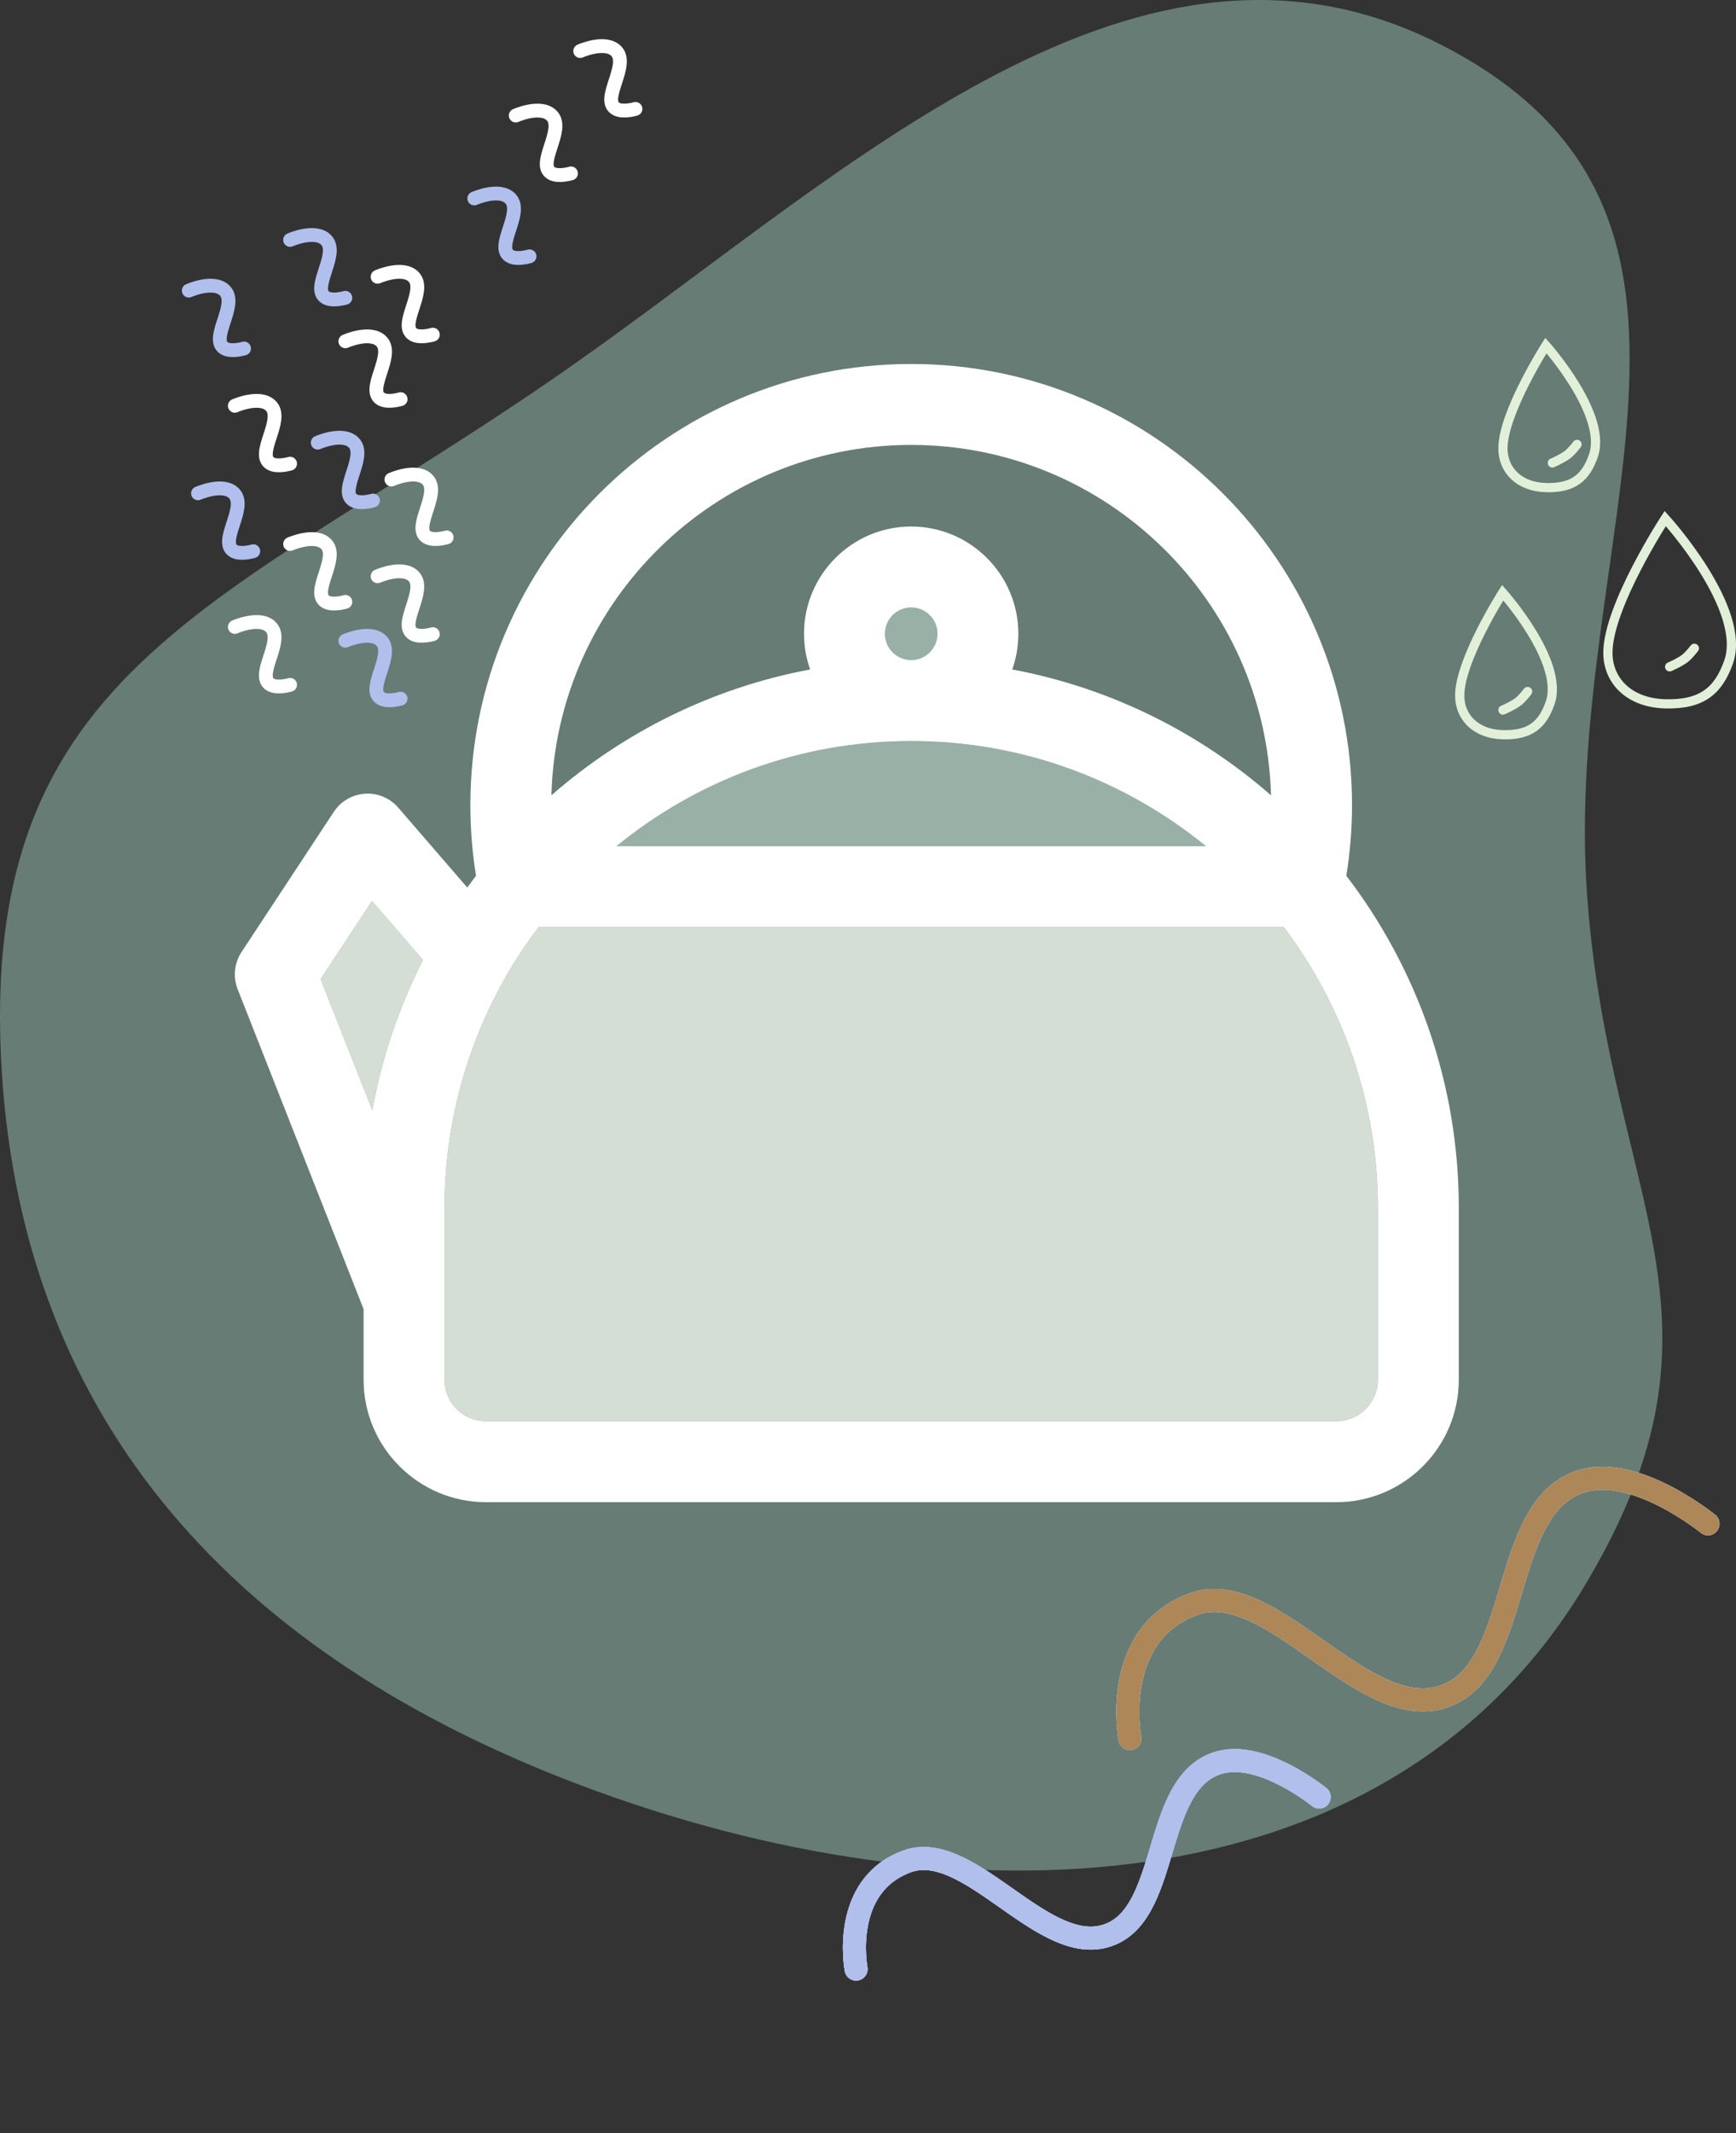 <svg width="377" height="463" viewBox="0 0 377 463" fill="none" xmlns="http://www.w3.org/2000/svg">
    <rect x="0" y="0" width="377" height="463" fill="#333333" stroke="none"/>
    <path d="M126.021 387.448C51.381 359.27 5.218 308.918 0.399 232.76C-5.272 143.154 50.209 131.665 126.021 78.074C185.374 36.117 247.669 -23.545 312.868 9.672C384.923 46.382 338.924 117.284 344.697 194.759C349.613 260.747 378.785 285.566 344.697 343.251C301.96 415.573 207.158 418.079 126.021 387.448Z" fill="#667C74"/>
<path d="M197.881 131.846C194.73 131.846 192.171 134.405 192.171 137.556C192.171 140.706 194.73 143.266 197.881 143.266C201.022 143.266 203.591 140.706 203.591 137.556C203.591 134.405 201.022 131.846 197.881 131.846Z" fill="#99B0A7"/>
<path d="M133.866 183.663H261.896C244.426 169.398 222.133 160.833 197.881 160.833C173.619 160.833 151.326 169.397 133.866 183.663Z" fill="#99B0A7"/>
<path d="M80.787 195.556L69.627 212.499L80.848 241.002C82.933 229.467 86.683 218.495 91.857 208.364L80.787 195.556Z" fill="#D5DED5"/>
<path d="M96.528 262.185V299.45C96.528 304.427 100.565 308.471 105.541 308.471H290.212C295.187 308.471 299.233 304.426 299.233 299.45V262.185C299.233 239.319 291.617 218.208 278.801 201.23H116.951C104.136 218.208 96.528 239.319 96.528 262.185Z" fill="#D5DED5"/>
<path d="M52.444 206.646C50.877 209.035 50.563 212.033 51.611 214.7L78.961 284.139V299.45C78.961 314.11 90.882 326.039 105.541 326.039H290.212C304.871 326.039 316.801 314.11 316.801 299.45V262.185C316.801 235.095 307.69 210.099 292.378 190.079C293.192 185.024 293.613 179.886 293.613 174.74C293.613 121.947 250.664 79 197.881 79C145.088 79 102.149 121.947 102.149 174.74C102.149 179.877 102.56 185.023 103.375 190.079C102.73 190.921 102.103 191.78 101.478 192.639L86.478 175.286C84.679 173.21 82.003 172.082 79.264 172.27C76.517 172.449 74.011 173.898 72.499 176.199L52.444 206.646ZM69.627 212.499L80.787 195.556L91.858 208.364C86.685 218.494 82.934 229.467 80.849 241.002L69.627 212.499ZM96.529 299.45V262.185C96.529 239.319 104.136 218.207 116.951 201.23H278.801C291.617 218.208 299.233 239.32 299.233 262.185V299.45C299.233 304.427 295.187 308.471 290.212 308.471H105.541C100.565 308.471 96.529 304.426 96.529 299.45ZM261.896 183.663H133.866C151.326 169.398 173.619 160.833 197.881 160.833C222.134 160.833 244.427 169.397 261.896 183.663ZM119.744 172.619C120.872 130.494 155.487 96.568 197.882 96.568C240.275 96.568 274.891 130.485 276.019 172.619C260.349 158.926 241.072 149.279 219.826 145.305C220.685 142.88 221.15 140.276 221.15 137.555C221.15 124.722 210.715 114.278 197.882 114.278C185.048 114.278 174.604 124.722 174.604 137.555C174.604 140.276 175.078 142.88 175.937 145.305C154.682 149.279 135.406 158.926 119.744 172.619ZM192.171 137.555C192.171 134.404 194.73 131.845 197.881 131.845C201.022 131.845 203.591 134.404 203.591 137.555C203.591 140.705 201.022 143.265 197.881 143.265C194.731 143.265 192.171 140.705 192.171 137.555Z" fill="white"/>
<path d="M326.386 97.334C326.386 89.626 335.718 75 335.718 75C335.718 75 349.147 90.021 346.031 98.915C344.392 103.593 341.753 105.997 335.718 105.833C329.889 105.675 326.386 102.028 326.386 97.334Z" stroke="#E2F0DA" stroke-width="2" stroke-linecap="round"/>
<path d="M317 150.971C317 143.262 326.331 128.636 326.331 128.636C326.331 128.636 339.76 143.658 336.645 152.552C335.006 157.23 332.366 159.633 326.331 159.47C320.503 159.311 317 155.664 317 150.971Z" stroke="#E2F0DA" stroke-width="2" stroke-linecap="round"/>
<path d="M349.182 141.677C349.182 131.623 361.624 112.545 361.624 112.545C361.624 112.545 379.529 132.138 375.375 143.739C373.19 149.841 369.67 152.976 361.624 152.762C353.852 152.556 349.182 147.799 349.182 141.677Z" stroke="#E2F0DA" stroke-width="2" stroke-linecap="round"/>
<path d="M326.386 154.114C326.386 154.114 328.622 153.154 329.739 152.27C330.688 151.518 331.75 150.091 331.75 150.091" stroke="#E2F0DA" stroke-width="2" stroke-linecap="round"/>
<path d="M337.114 100.477C337.114 100.477 339.35 99.518 340.466 98.634C341.415 97.882 342.477 96.455 342.477 96.455" stroke="#E2F0DA" stroke-width="2" stroke-linecap="round"/>
<path d="M362.591 144.727C362.591 144.727 364.827 143.768 365.943 142.884C366.892 142.132 367.955 140.705 367.955 140.705" stroke="#E2F0DA" stroke-width="2" stroke-linecap="round"/>
<path d="M41 63.075C41 63.075 46.42 60.657 48.809 63.075C51.822 66.123 45.271 73.715 48.809 75.636C50.315 76.454 53 75.636 53 75.636" stroke="#B1BFEC" stroke-width="3" stroke-linecap="round"/>
<path d="M85 104.075C85 104.075 90.42 101.657 92.809 104.075C95.822 107.123 89.271 114.715 92.809 116.637C94.315 117.454 97 116.637 97 116.637" stroke="white" stroke-width="3" stroke-linecap="round"/>
<path d="M112 25.075C112 25.075 117.42 22.657 119.809 25.075C122.822 28.123 116.271 35.715 119.809 37.636C121.315 38.454 124 37.636 124 37.636" stroke="white" stroke-width="3" stroke-linecap="round"/>
<path d="M51 136.075C51 136.075 56.42 133.657 58.809 136.075C61.822 139.123 55.271 146.715 58.809 148.637C60.315 149.454 63 148.637 63 148.637" stroke="white" stroke-width="3" stroke-linecap="round"/>
<path d="M126 11.075C126 11.075 131.42 8.657 133.809 11.075C136.822 14.123 130.271 21.715 133.809 23.637C135.315 24.454 138 23.637 138 23.637" stroke="white" stroke-width="3" stroke-linecap="round"/>
<path d="M103 43.075C103 43.075 108.42 40.657 110.809 43.075C113.822 46.123 107.271 53.715 110.809 55.636C112.315 56.454 115 55.636 115 55.636" stroke="#B1BFEC" stroke-width="3" stroke-linecap="round"/>
<path d="M82 60.075C82 60.075 87.42 57.657 89.809 60.075C92.822 63.123 86.271 70.715 89.809 72.636C91.315 73.454 94 72.636 94 72.636" stroke="white" stroke-width="3" stroke-linecap="round"/>
<path d="M75 139.075C75 139.075 80.42 136.657 82.809 139.075C85.822 142.123 79.271 149.715 82.809 151.637C84.315 152.454 87 151.637 87 151.637" stroke="#B1BFEC" stroke-width="3" stroke-linecap="round"/>
<path d="M82 125.075C82 125.075 87.42 122.657 89.809 125.075C92.822 128.123 86.271 135.715 89.809 137.637C91.315 138.454 94 137.637 94 137.637" stroke="white" stroke-width="3" stroke-linecap="round"/>
<path d="M63 118.075C63 118.075 68.42 115.657 70.809 118.075C73.822 121.123 67.271 128.715 70.809 130.637C72.315 131.454 75 130.637 75 130.637" stroke="white" stroke-width="3" stroke-linecap="round"/>
<path d="M69 96.075C69 96.075 74.42 93.657 76.809 96.075C79.822 99.123 73.271 106.715 76.809 108.637C78.315 109.454 81 108.637 81 108.637" stroke="#B1BFEC" stroke-width="3" stroke-linecap="round"/>
<path d="M75 74.075C75 74.075 80.42 71.657 82.809 74.075C85.822 77.123 79.271 84.715 82.809 86.636C84.315 87.454 87 86.636 87 86.636" stroke="white" stroke-width="3" stroke-linecap="round"/>
<path d="M51 88.075C51 88.075 56.42 85.657 58.809 88.075C61.822 91.123 55.271 98.715 58.809 100.637C60.315 101.454 63 100.637 63 100.637" stroke="white" stroke-width="3" stroke-linecap="round"/>
<path d="M63 52.075C63 52.075 68.42 49.657 70.809 52.075C73.822 55.123 67.271 62.715 70.809 64.636C72.315 65.454 75 64.636 75 64.636" stroke="#B1BFEC" stroke-width="3" stroke-linecap="round"/>
<path d="M43 107.075C43 107.075 48.42 104.657 50.809 107.075C53.822 110.123 47.271 117.715 50.809 119.637C52.315 120.454 55 119.637 55 119.637" stroke="#B1BFEC" stroke-width="3" stroke-linecap="round"/>
<path d="M245.381 377.342C245.381 377.342 241.048 354.876 259.128 348.181C275.487 342.124 294.84 372.271 311.905 368.649C331.245 364.545 324.82 326.746 343.85 321.384C355.474 318.109 370.915 330.734 370.915 330.734" stroke="#B1BFEC" stroke-width="5" stroke-linecap="round"/>
<path d="M245.381 377.342C245.381 377.342 241.048 354.876 259.128 348.181C275.487 342.124 294.84 372.271 311.905 368.649C331.245 364.545 324.82 326.746 343.85 321.384C355.474 318.109 370.915 330.734 370.915 330.734" stroke="#B1BFEC" stroke-width="5" stroke-linecap="round"/>
<path d="M245.381 377.342C245.381 377.342 241.048 354.876 259.128 348.181C275.487 342.124 294.84 372.271 311.905 368.649C331.245 364.545 324.82 326.746 343.85 321.384C355.474 318.109 370.915 330.734 370.915 330.734" stroke="#B1BFEC" stroke-width="5" stroke-linecap="round"/>
<path d="M245.381 377.342C245.381 377.342 241.048 354.876 259.128 348.181C275.487 342.124 294.84 372.271 311.905 368.649C331.245 364.545 324.82 326.746 343.85 321.384C355.474 318.109 370.915 330.734 370.915 330.734" stroke="#AD8757" stroke-width="5" stroke-linecap="round"/>
<path d="M185.913 427.384C185.913 427.384 182.442 409.386 196.927 404.022C210.033 399.169 225.538 423.322 239.21 420.42C254.704 417.132 249.557 386.849 264.803 382.553C274.116 379.929 286.487 390.044 286.487 390.044" stroke="#B1BFEC" stroke-width="5" stroke-linecap="round"/>
<path d="M185.913 427.384C185.913 427.384 182.442 409.386 196.927 404.022C210.033 399.169 225.538 423.322 239.21 420.42C254.704 417.132 249.557 386.849 264.803 382.553C274.116 379.929 286.487 390.044 286.487 390.044" stroke="#B1BFEC" stroke-width="5" stroke-linecap="round"/>
<path d="M185.913 427.384C185.913 427.384 182.442 409.386 196.927 404.022C210.033 399.169 225.538 423.322 239.21 420.42C254.704 417.132 249.557 386.849 264.803 382.553C274.116 379.929 286.487 390.044 286.487 390.044" stroke="#B1BFEC" stroke-width="5" stroke-linecap="round"/>
<path d="M185.913 427.384C185.913 427.384 182.442 409.386 196.927 404.022C210.033 399.169 225.538 423.322 239.21 420.42C254.704 417.132 249.557 386.849 264.803 382.553C274.116 379.929 286.487 390.044 286.487 390.044" stroke="#B1BFEC" stroke-width="5" stroke-linecap="round"/>
</svg>
